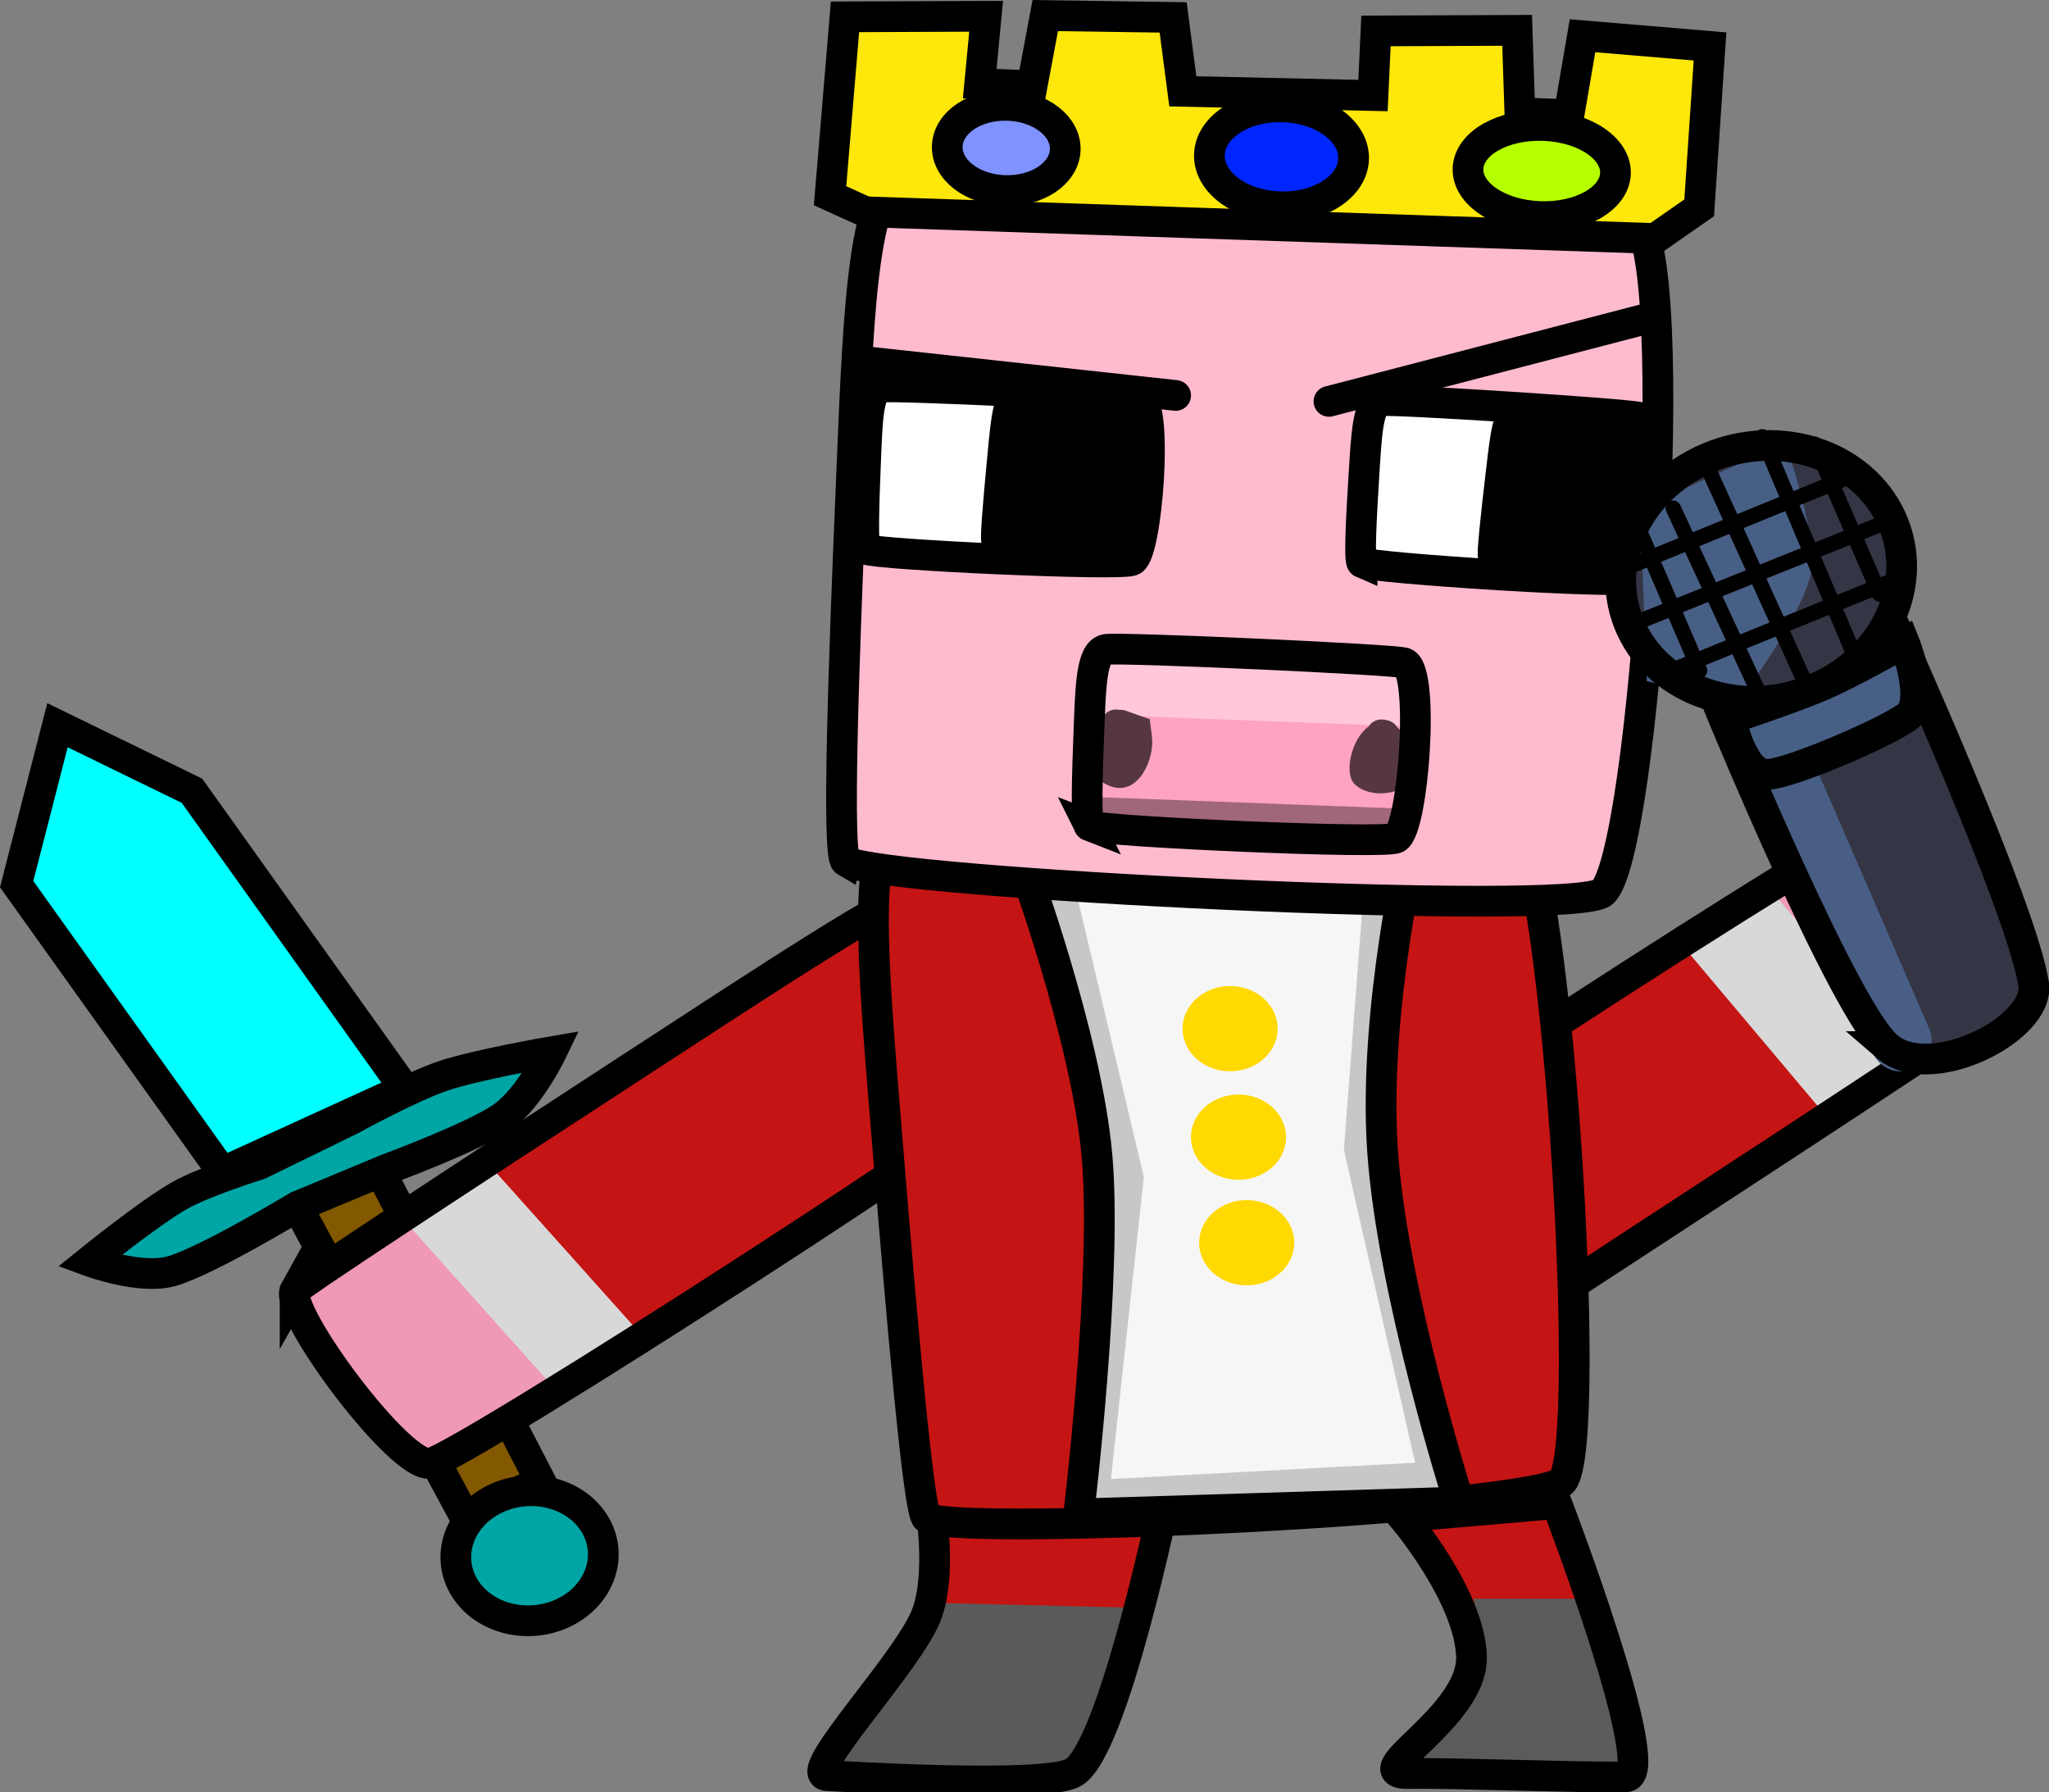 <svg version="1.1" xmlns="http://www.w3.org/2000/svg" xmlns:xlink="http://www.w3.org/1999/xlink" width="333.554" height="291.701" viewBox="0,0,333.554,291.701"><rect x="0" y="0" width="333.554" height="291.701" fill="#808080" stroke="none"/><g transform="translate(-24.368,-41.637)"><g data-paper-data="{&quot;isPaintingLayer&quot;:true}" fill-rule="nonzero" stroke-linejoin="miter" stroke-miterlimit="10" stroke-dasharray="" stroke-dashoffset="0" style="mix-blend-mode: normal"><g stroke-linecap="round"><path d="M214.803,282.999c0,0 -8.774,44.283 -15.48,47.841c-5.141,2.727 -37.726,0.598 -40.567,0.478c-4.579,-0.193 13.845,-19.702 16.547,-27.748c2.702,-8.045 0,-21.528 0,-21.528z" fill="#c41414" stroke="none" stroke-width="0"/><path d="M207.463,303.518l-7.206,22.724l-2.936,2.87l-13.078,0.957l-24.554,-1.196c0,0 12.112,-13.413 15.118,-18.227c1.972,-3.158 3.031,-7.846 3.031,-7.846z" fill="#5b5a5a" stroke="#5b5a5a" stroke-width="0.5"/><path d="M214.269,284.393c0,0 -8.65,42.383 -15.261,45.788c-5.068,2.61 -37.194,0.573 -39.995,0.458c-4.514,-0.185 13.65,-18.857 16.314,-26.557c2.664,-7.7 0,-20.605 0,-20.605z" fill="none" stroke="#000000" stroke-width="5"/></g><g stroke-linecap="butt"><path d="M352.65,202.543c-0.479,0.808 -29.015,19.538 -55.82,37.056c-23.093,15.093 -44.8,29.42 -47.354,29.046c-2.824,-0.413 -20.256,-25.962 -19.13,-27.949c2.579,-4.55 95.182,-64.316 101.702,-66.303c4.688,-1.429 22.665,24.668 20.602,28.15z" fill="#c41414" stroke="none" stroke-width="0"/><path d="M355.654,200.044l-21.749,13.438l-22.208,-26.145l21.749,-13.438z" fill="#ef99b4" stroke="none" stroke-width="NaN"/><path d="M334.62,212.586l-13.557,10.013l-21.76,-25.837l13.557,-10.013z" fill="#d8d8d8" stroke="none" stroke-width="NaN"/><path d="M353.759,202.104c-0.479,0.808 -29.015,19.538 -55.82,37.056c-23.093,15.093 -44.8,29.42 -47.354,29.046c-2.824,-0.413 -20.256,-25.962 -19.13,-27.949c2.579,-4.55 95.182,-64.316 101.702,-66.303c4.688,-1.429 22.665,24.668 20.602,28.15z" fill="none" stroke="#000000" stroke-width="5"/></g><g stroke="#000000" stroke-width="5"><path d="M86.108,231.953l26.265,50.819l-12.386,5.611l-27.218,-50.388z" fill="#825800" stroke-linecap="round"/><path d="M72.769,237.996c0,0 -14.634,8.84 -20.419,10.518c-5.092,1.477 -13.436,-1.615 -13.436,-1.615c0,0 9.694,-7.832 14.606,-10.629c4.171,-2.375 13.009,-5.096 13.009,-5.096l15.004,-7.332c0,0 9.56,-5.265 14.927,-7.08c5.512,-1.864 17.724,-3.958 17.724,-3.958c0,0 -3.611,7.502 -7.917,10.568c-4.632,3.299 -18.966,8.578 -18.966,8.578z" fill="#00a5a5" stroke-linecap="round"/><path d="M60.567,232.405l-33.488,-46.865l6.648,-25.868l21.892,10.666l34.623,48.514z" fill="#00ffff" stroke-linecap="round"/><path d="M115.871,304.238c-5.949,2.695 -13.143,0.674 -16.069,-4.514c-2.925,-5.188 -0.474,-11.578 5.475,-14.273c5.949,-2.695 13.143,-0.674 16.069,4.514c2.925,5.188 0.474,11.578 -5.475,14.273z" fill="#00a5a5" stroke-linecap="butt"/></g><g stroke-linecap="butt"><path d="M73.504,251.18c0.444,-0.796 28.331,-19.039 54.529,-36.1c22.571,-14.699 43.779,-28.655 46.373,-28.254c2.867,0.444 21.668,25.997 20.627,27.955c-2.384,4.484 -92.927,62.676 -99.408,64.57c-4.66,1.362 -24.035,-24.742 -22.121,-28.172z" fill="#c41414" stroke="none" stroke-width="0"/><path d="M71.523,253.386l20.401,-13.543l22.512,26.953l-20.401,13.543z" fill="#ef99b4" stroke="none" stroke-width="NaN"/><path d="M91.209,241.431l13.195,-9.773l23.178,25.891l-13.195,9.773z" fill="#d8d8d8" stroke="none" stroke-width="NaN"/><path d="M72.407,251.602c0.444,-0.796 28.331,-19.039 54.529,-36.1c22.571,-14.699 43.779,-28.655 46.373,-28.254c2.867,0.444 21.668,25.997 20.627,27.955c-2.384,4.484 -92.927,62.676 -99.408,64.57c-4.66,1.362 -24.035,-24.742 -22.121,-28.172z" fill="none" stroke="#000000" stroke-width="5"/></g><path d="M175.226,288.678c-1.295,-0.711 -4.001,-31.56 -6.354,-60.508c-2.027,-24.94 -4.288,-48.437 0.658,-50.396c5.468,-2.166 97.425,-6.536 100.689,-4.831c7.476,3.906 13.692,103.618 8.509,109.77c-3.727,4.423 -97.922,9.028 -103.502,5.965z" fill="#c41414" stroke="#000000" stroke-width="5" stroke-linecap="butt"/><g><g stroke-linecap="round"><path d="M254.483,176.747c0,0 -6.691,28.088 -5.131,51.153c1.56,23.065 12.464,57.251 12.464,57.251l-61.917,1.937c0,0 4.69,-38.665 2.979,-58.213c-1.712,-19.547 -12.293,-48.15 -12.293,-48.15z" fill="#f7f6f6" stroke="none" stroke-width="0"/><path d="M202.413,285.014l5.626,-51.664l-11.909,-50.092l53.249,-3.316l-3.718,48.667l12.168,53.433z" fill="none" stroke="#c6c7c7" stroke-width="5"/><path d="M254.557,177.702c0,0 -6.691,28.088 -5.131,51.153c1.56,23.065 12.464,57.251 12.464,57.251l-61.917,1.937c0,0 4.69,-38.665 2.979,-58.213c-1.712,-19.547 -12.293,-48.15 -12.293,-48.15z" fill="none" stroke="#000000" stroke-width="5"/></g><path d="M216.895,209.54c-0.296,-3.822 2.92,-7.136 7.185,-7.401c4.264,-0.266 7.961,2.618 8.258,6.439c0.296,3.822 -2.92,7.136 -7.185,7.401c-4.264,0.266 -7.961,-2.618 -8.258,-6.439z" fill="#ffd901" stroke="none" stroke-width="NaN" stroke-linecap="butt"/><path d="M218.264,227.199c-0.296,-3.822 2.92,-7.136 7.185,-7.401c4.264,-0.266 7.961,2.618 8.258,6.439c0.296,3.822 -2.92,7.136 -7.185,7.401c-4.264,0.266 -7.961,-2.618 -8.258,-6.439z" fill="#ffd901" stroke="none" stroke-width="NaN" stroke-linecap="butt"/><path d="M219.596,244.38c-0.296,-3.822 2.92,-7.136 7.185,-7.401c4.264,-0.266 7.961,2.618 8.258,6.439c0.296,3.822 -2.92,7.136 -7.185,7.401c-4.264,0.266 -7.961,-2.618 -8.258,-6.439z" fill="#ffd901" stroke="none" stroke-width="NaN" stroke-linecap="butt"/></g><g stroke-linecap="round"><path d="M277.788,286.109c0,0 16.978,44.397 11.209,44.49c-7.867,0.127 -28.987,-0.693 -35.229,-0.543c-8.532,0.206 10.396,-9.05 10.142,-18.99c-0.254,-9.94 -11.209,-22.788 -11.209,-22.788z" fill="#c41414" stroke="none" stroke-width="0"/><path d="M280.858,302.083c0,0 2.961,6.908 3.883,10.824c1.094,4.649 3.59,16.684 3.59,16.684l-33.361,-1.196l10.409,-14.591c0,0 -0.042,-5.329 -0.283,-7.363c-0.192,-1.618 -0.517,-4.358 -0.517,-4.358z" fill="#5a5b5a" stroke="#5a5b5a" stroke-width="0.5"/><path d="M277.788,286.348c0,0 16.978,44.397 11.209,44.49c-7.867,0.127 -28.987,-0.693 -35.229,-0.543c-8.532,0.206 10.396,-9.05 10.142,-18.99c-0.254,-9.94 -11.209,-22.788 -11.209,-22.788z" fill="none" stroke="#000000" stroke-width="5"/></g><g><path d="M162.043,181.807c-1.432,-0.844 -0.358,-31.774 0.871,-60.778c1.059,-24.988 1.641,-48.568 7.759,-49.986c6.764,-1.568 116.064,3.895 119.686,5.937c8.296,4.677 1.832,104.38 -5.147,109.937c-5.017,3.996 -116.997,-1.474 -123.168,-5.111z" fill="#ffbbce" stroke="#000000" stroke-width="5" stroke-linecap="butt"/><g stroke="#000000" stroke-width="5" stroke-linecap="butt"><path d="M165.275,131.043c-0.509,-0.208 -0.284,-7.587 0.005,-14.505c0.249,-5.96 0.337,-11.586 2.485,-11.896c2.374,-0.342 40.899,1.476 42.185,1.98c2.945,1.156 1.164,24.926 -1.267,26.22c-1.747,0.93 -41.216,-0.902 -43.408,-1.799z" fill="#ffffff"/><path d="M186.615,129.581c-0.241,-0.191 0.32,-6.602 0.886,-12.611c0.487,-5.177 0.874,-10.067 1.964,-10.293c1.205,-0.25 20.311,2.112 20.921,2.577c1.399,1.064 -0.937,21.695 -2.228,22.771c-0.928,0.773 -20.504,-1.62 -21.542,-2.444z" fill="#000000"/></g><g stroke="#000000" stroke-width="5" stroke-linecap="butt"><path d="M246.097,133.212c-0.504,-0.217 -0.118,-7.59 0.321,-14.502c0.379,-5.955 0.59,-11.578 2.744,-11.85c2.381,-0.301 40.859,2.192 42.134,2.719c2.92,1.207 0.619,24.941 -1.839,26.192c-1.767,0.899 -41.188,-1.624 -43.36,-2.56z" fill="#ffffff"/><path d="M267.465,132.124c-0.237,-0.196 0.464,-6.595 1.161,-12.593c0.6,-5.167 1.093,-10.05 2.188,-10.256c1.21,-0.228 20.261,2.468 20.861,2.943c1.375,1.089 -1.411,21.674 -2.725,22.727c-0.945,0.757 -20.464,-1.979 -21.485,-2.821z" fill="#000000"/></g><g stroke="#000000" stroke-width="5"><path d="M184.902,44.285l-1.048,10.974l8.533,0.321l2.137,-11.412l20.821,0.304l1.574,12.03l30.954,0.685l0.492,-10.516l22.977,-0.094l0.44,13.424l8,0.301l2.204,-12.846l20.754,1.738l-1.764,26.269l-7.179,4.997l-128.55,-4.355l-5.755,-2.611l2.432,-29.117z" fill="#fee70a" stroke-linecap="round"/><path d="M187.848,72.647c-5.302,-0.199 -9.454,-3.464 -9.275,-7.292c0.179,-3.828 4.622,-6.769 9.924,-6.57c5.302,0.199 9.454,3.464 9.275,7.292c-0.179,3.828 -4.622,6.769 -9.924,6.57z" fill="#7e93ff" stroke-linecap="butt"/><path d="M232.601,75.287c-6.48,-0.244 -11.562,-4.079 -11.352,-8.567c0.21,-4.488 5.633,-7.928 12.113,-7.685c6.48,0.244 11.562,4.079 11.352,8.567c-0.21,4.488 -5.633,7.928 -12.113,7.685z" fill="#0026ff" stroke-linecap="butt"/><path d="M274.999,76.882c-6.627,-0.249 -11.844,-3.768 -11.653,-7.86c0.192,-4.092 5.719,-7.207 12.346,-6.958c6.627,0.249 11.844,3.768 11.653,7.86c-0.192,4.092 -5.719,7.207 -12.346,6.958z" fill="#b6ff00" stroke-linecap="butt"/></g><g stroke-linecap="butt"><path d="M201.218,175.058c-0.586,-0.227 -0.362,-8.25 -0.062,-15.772c0.258,-6.48 0.333,-12.598 2.802,-12.933c2.729,-0.37 47.046,1.648 48.527,2.197c3.393,1.26 1.455,27.104 -1.335,28.509c-2.005,1.01 -47.407,-1.024 -49.932,-2.002z" fill="#fea3c1" stroke="none" stroke-width="0"/><path d="M204.153,158.013l0.47,-10.038l49.064,1.845l-0.47,10.038z" fill="#ffc7d9" stroke="none" stroke-width="0"/><path d="M206.643,157.163c0.432,-0.008 0.743,0.06 0.743,0.06l4.145,1.464c0.133,1.388 0.471,2.772 0.398,4.163c-0.207,3.954 -3.58,10.11 -9.243,5.244c-1.927,-1.655 0.415,-7.196 0.943,-9.134c0,0 0.598,-2.198 3.016,-1.797z" fill="#563741" stroke="none" stroke-width="0.5"/><path d="M251.792,159.959c0.679,0.599 1.116,1.504 1.287,2.44c1.75,1.356 3.273,2.92 1.663,5.667c-1.723,2.94 -7.405,3.704 -9.904,1.135c-1.682,-1.729 -0.518,-7.29 2.326,-9.325c0.414,-0.63 1.269,-1.402 2.887,-1.048c0.951,0.208 1.468,0.653 1.742,1.132z" fill="#563741" stroke="none" stroke-width="0.5"/><path d="M201.681,176.594l0.246,-5.258l51.731,1.945l-0.246,5.258z" fill="#a06778" stroke="none" stroke-width="0"/><path d="M201.706,176.035c-0.586,-0.227 -0.362,-8.25 -0.062,-15.772c0.258,-6.48 0.333,-12.598 2.802,-12.933c2.729,-0.37 47.046,1.648 48.527,2.197c3.393,1.26 1.455,27.104 -1.335,28.509c-2.005,1.01 -47.407,-1.024 -49.932,-2.002z" fill="none" stroke="#000000" stroke-width="5"/></g></g><path d="M165.25,100.5l50.5,5.5" fill="none" stroke="#000000" stroke-width="5" stroke-linecap="round"/><g><path d="M331.327,213.037c-7.088,-6.138 -26.857,-54.074 -26.857,-54.074c0,0 12.487,0.181 17.091,-2.091c4.805,-2.372 11.162,-11.853 11.162,-11.853c0,0 20.627,45.642 22.467,57.867c1.087,7.218 -16.776,16.289 -23.864,10.15z" fill="#343545" stroke="none" stroke-width="0" stroke-linecap="butt"/><path d="M290.103,143.563c-4.803,-10.369 0.77,-22.802 12.448,-27.769c11.678,-4.967 25.039,-0.588 29.843,9.781c4.803,10.369 -0.77,22.802 -12.448,27.769c-11.678,4.967 -25.039,0.588 -29.843,-9.781z" fill="#343545" stroke="none" stroke-width="0" stroke-linecap="butt"/><path d="M333.826,211.021l-18.328,-42.3" fill="none" stroke="#485e84" stroke-width="10" stroke-linecap="round"/><path d="M331.558,211.975c-7.088,-6.138 -26.857,-54.074 -26.857,-54.074c0,0 12.487,0.181 17.091,-2.091c4.805,-2.372 11.162,-11.852 11.162,-11.852c0,0 20.627,45.642 22.467,57.867c1.087,7.218 -16.776,16.289 -23.864,10.15z" fill="none" stroke="#000000" stroke-width="5" stroke-linecap="butt"/><path d="M292.445,152.52l-1.09,-28.111l23.615,-10.687c0,0 4.828,13.583 4.354,20.034c-0.512,6.984 -11.976,22.056 -11.976,22.056z" fill="#485f85" stroke="none" stroke-width="0" stroke-linecap="butt"/><path d="M289.925,143.959c-4.803,-10.369 0.77,-22.802 12.448,-27.769c11.678,-4.967 25.039,-0.588 29.843,9.781c4.803,10.369 -0.77,22.802 -12.448,27.769c-11.678,4.967 -25.039,0.588 -29.843,-9.781z" fill="none" stroke="#000000" stroke-width="5" stroke-linecap="butt"/><path d="M312.07,167.677c-4.101,0.123 -5.971,-9.065 -5.971,-9.065c0,0 10.527,-3.504 15.134,-5.52c4.809,-2.104 13.141,-6.848 13.141,-6.848c0,0 3.308,8.234 1.072,11.49c-1.32,1.922 -19.275,9.82 -23.376,9.943z" fill="#485f85" stroke="#000101" stroke-width="5" stroke-linecap="butt"/><path d="M310.796,154.667l-14.04,-30.308" fill="none" stroke="#000000" stroke-width="2.5" stroke-linecap="round"/><path d="M291.584,128.806l9.46,21.982" fill="none" stroke="#000000" stroke-width="2.5" stroke-linecap="round"/><path d="M302.018,116.984l16.347,36.069" fill="none" stroke="#000000" stroke-width="2.5" stroke-linecap="round"/><path d="M311.258,112.732l14.447,34.309" fill="none" stroke="#000000" stroke-width="2.5" stroke-linecap="round"/><path d="M330.345,138.325l-10.578,-24.396" fill="none" stroke="#000000" stroke-width="2.5" stroke-linecap="round"/><path d="M332.869,135.968l-35.893,14.625" fill="none" stroke="#000000" stroke-width="2.5" stroke-linecap="round"/><path d="M332.944,125.983l-42.361,17.055" fill="none" stroke="#000000" stroke-width="2.5" stroke-linecap="round"/><path d="M326.676,118.696l-37.706,15.396" fill="none" stroke="#000000" stroke-width="2.5" stroke-linecap="round"/></g><path d="M292.147,93.574l-51.441,13.389" fill="none" stroke="#000000" stroke-width="5" stroke-linecap="round"/></g></g></svg>